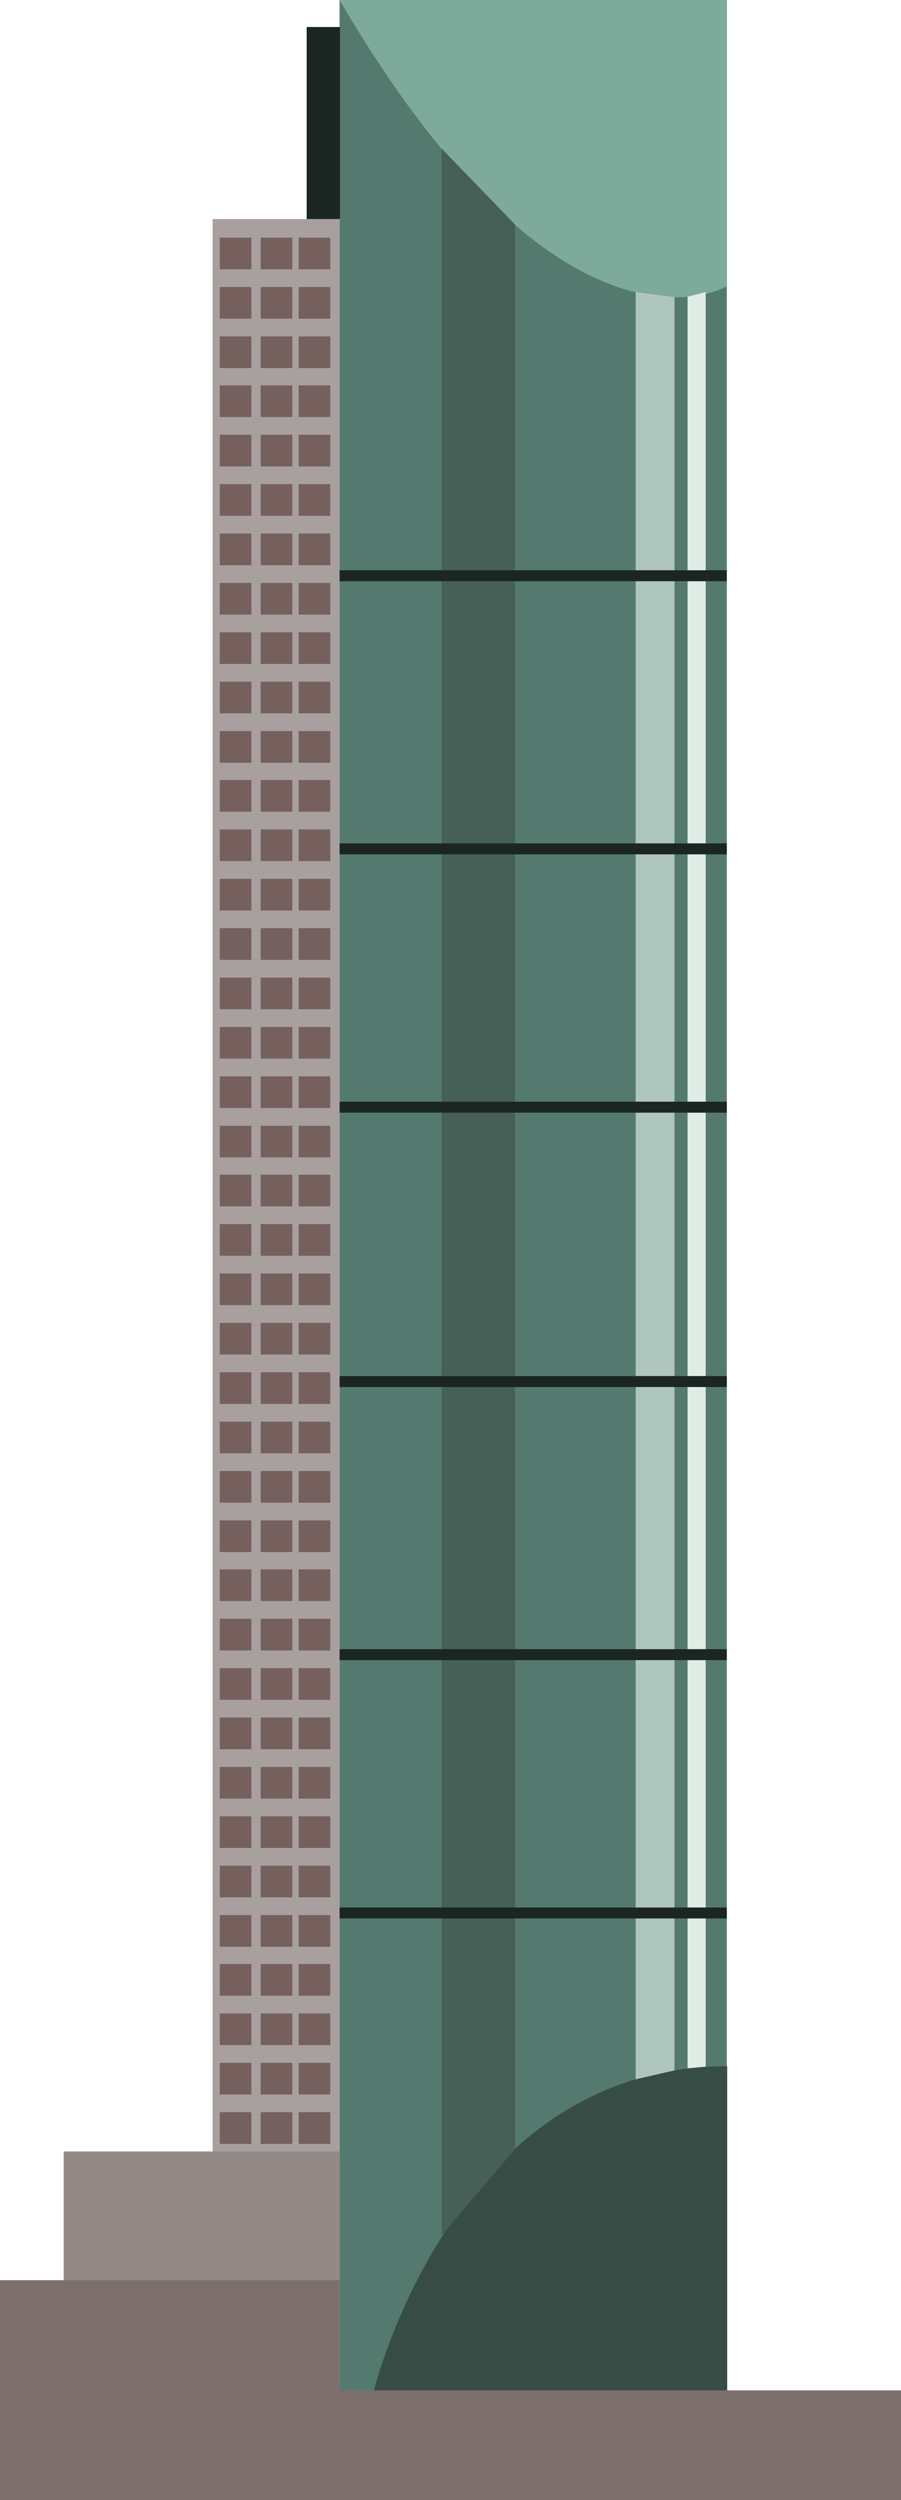 <?xml version="1.0" encoding="utf-8"?>
<!-- Generator: Adobe Illustrator 18.1.0, SVG Export Plug-In . SVG Version: 6.00 Build 0)  -->
<!DOCTYPE svg PUBLIC "-//W3C//DTD SVG 1.1//EN" "http://www.w3.org/Graphics/SVG/1.1/DTD/svg11.dtd">
<svg version="1.1" id="Layer_1" xmlns="http://www.w3.org/2000/svg" xmlns:xlink="http://www.w3.org/1999/xlink" x="0px" y="0px"
	 viewBox="0 0 213.6 592.3" enable-background="new 0 0 213.6 592.3" xml:space="preserve">
<g>
	<rect x="80.5" fill="#547A6F" width="91.8" height="567.6"/>
	<path fill="#7DAA9B" d="M80.5,0h91.8v67.8C172.4,67.8,133.7,90.9,80.5,0z"/>
	<path fill="#384C46" d="M88.3,567.6c0,0,18.2-78.1,84.1-78.1v78.1H88.3z"/>
	<polygon fill="#AFC6BE" points="159.9,490.5 150.7,492.6 150.7,69.2 159.9,70.4 	"/>
	<polygon fill="#466057" points="122.1,509.1 104.7,529.6 104.7,35.2 122.1,53.2 	"/>
	<polygon fill="#DFEDE6" points="167.3,489.6 163,490 163,70.3 167.3,69.2 	"/>
	<g>
		<rect x="80.5" y="135.1" fill="#1B2622" width="91.8" height="2.6"/>
		<rect x="80.5" y="261" fill="#1B2622" width="91.8" height="2.6"/>
		<rect x="80.5" y="199.8" fill="#1B2622" width="91.8" height="2.6"/>
		<rect x="80.5" y="326" fill="#1B2622" width="91.8" height="2.6"/>
		<rect x="80.5" y="451.9" fill="#1B2622" width="91.8" height="2.6"/>
		<rect x="80.5" y="390.7" fill="#1B2622" width="91.8" height="2.6"/>
	</g>
	<rect x="50.4" y="51.9" fill="#A8A09E" width="30.1" height="459.6"/>
	<rect x="72.7" y="6.4" fill="#1B2622" width="7.9" height="45.5"/>
	<rect x="15.1" y="509.7" fill="#938987" width="65.4" height="32.2"/>
	<rect x="0" y="540.2" fill="#7C6F6D" width="80.5" height="52.2"/>
	<rect x="76.5" y="566.3" fill="#7C6F6D" width="137.4" height="26.1"/>
	<g>
		<rect x="52.1" y="56.3" fill="#75605E" width="7.5" height="7.5"/>
		<rect x="61.8" y="56.3" fill="#75605E" width="7.5" height="7.5"/>
		<rect x="70.8" y="56.3" fill="#75605E" width="7.5" height="7.5"/>
	</g>
	<g>
		<rect x="52.1" y="68" fill="#75605E" width="7.5" height="7.5"/>
		<rect x="61.8" y="68" fill="#75605E" width="7.5" height="7.5"/>
		<rect x="70.8" y="68" fill="#75605E" width="7.5" height="7.5"/>
	</g>
	<g>
		<rect x="52.1" y="79.7" fill="#75605E" width="7.5" height="7.5"/>
		<rect x="61.8" y="79.7" fill="#75605E" width="7.5" height="7.5"/>
		<rect x="70.8" y="79.7" fill="#75605E" width="7.5" height="7.5"/>
	</g>
	<g>
		<rect x="52.1" y="91.3" fill="#75605E" width="7.5" height="7.5"/>
		<rect x="61.8" y="91.3" fill="#75605E" width="7.5" height="7.5"/>
		<rect x="70.8" y="91.3" fill="#75605E" width="7.5" height="7.5"/>
	</g>
	<g>
		<rect x="52.1" y="103" fill="#75605E" width="7.5" height="7.5"/>
		<rect x="61.8" y="103" fill="#75605E" width="7.5" height="7.5"/>
		<rect x="70.8" y="103" fill="#75605E" width="7.5" height="7.5"/>
	</g>
	<g>
		<rect x="52.1" y="114.7" fill="#75605E" width="7.5" height="7.5"/>
		<rect x="61.8" y="114.7" fill="#75605E" width="7.5" height="7.5"/>
		<rect x="70.8" y="114.7" fill="#75605E" width="7.5" height="7.5"/>
	</g>
	<g>
		<rect x="52.1" y="126.4" fill="#75605E" width="7.5" height="7.5"/>
		<rect x="61.8" y="126.4" fill="#75605E" width="7.5" height="7.5"/>
		<rect x="70.8" y="126.4" fill="#75605E" width="7.5" height="7.5"/>
	</g>
	<g>
		<rect x="52.1" y="138.1" fill="#75605E" width="7.5" height="7.5"/>
		<rect x="61.8" y="138.1" fill="#75605E" width="7.5" height="7.5"/>
		<rect x="70.8" y="138.1" fill="#75605E" width="7.5" height="7.5"/>
	</g>
	<g>
		<rect x="52.1" y="149.8" fill="#75605E" width="7.5" height="7.5"/>
		<rect x="61.8" y="149.8" fill="#75605E" width="7.5" height="7.5"/>
		<rect x="70.8" y="149.8" fill="#75605E" width="7.5" height="7.5"/>
	</g>
	<g>
		<rect x="52.1" y="161.5" fill="#75605E" width="7.5" height="7.5"/>
		<rect x="61.8" y="161.5" fill="#75605E" width="7.5" height="7.5"/>
		<rect x="70.8" y="161.5" fill="#75605E" width="7.5" height="7.5"/>
	</g>
	<g>
		<rect x="52.1" y="173.2" fill="#75605E" width="7.5" height="7.5"/>
		<rect x="61.8" y="173.2" fill="#75605E" width="7.5" height="7.5"/>
		<rect x="70.8" y="173.2" fill="#75605E" width="7.5" height="7.5"/>
	</g>
	<g>
		<rect x="52.1" y="184.8" fill="#75605E" width="7.5" height="7.5"/>
		<rect x="61.8" y="184.8" fill="#75605E" width="7.5" height="7.5"/>
		<rect x="70.8" y="184.8" fill="#75605E" width="7.5" height="7.5"/>
	</g>
	<g>
		<rect x="52.1" y="196.5" fill="#75605E" width="7.5" height="7.5"/>
		<rect x="61.8" y="196.5" fill="#75605E" width="7.5" height="7.5"/>
		<rect x="70.8" y="196.5" fill="#75605E" width="7.5" height="7.5"/>
	</g>
	<g>
		<rect x="52.1" y="208.2" fill="#75605E" width="7.5" height="7.5"/>
		<rect x="61.8" y="208.2" fill="#75605E" width="7.5" height="7.5"/>
		<rect x="70.8" y="208.2" fill="#75605E" width="7.5" height="7.5"/>
	</g>
	<g>
		<rect x="52.1" y="219.9" fill="#75605E" width="7.5" height="7.5"/>
		<rect x="61.8" y="219.9" fill="#75605E" width="7.5" height="7.5"/>
		<rect x="70.8" y="219.9" fill="#75605E" width="7.5" height="7.5"/>
	</g>
	<g>
		<rect x="52.1" y="231.6" fill="#75605E" width="7.5" height="7.5"/>
		<rect x="61.8" y="231.6" fill="#75605E" width="7.5" height="7.5"/>
		<rect x="70.8" y="231.6" fill="#75605E" width="7.5" height="7.5"/>
	</g>
	<g>
		<rect x="52.1" y="243.3" fill="#75605E" width="7.5" height="7.5"/>
		<rect x="61.8" y="243.3" fill="#75605E" width="7.5" height="7.5"/>
		<rect x="70.8" y="243.3" fill="#75605E" width="7.5" height="7.5"/>
	</g>
	<g>
		<rect x="52.1" y="255" fill="#75605E" width="7.5" height="7.5"/>
		<rect x="61.8" y="255" fill="#75605E" width="7.5" height="7.5"/>
		<rect x="70.8" y="255" fill="#75605E" width="7.5" height="7.5"/>
	</g>
	<g>
		<rect x="52.1" y="266.7" fill="#75605E" width="7.5" height="7.5"/>
		<rect x="61.8" y="266.7" fill="#75605E" width="7.5" height="7.5"/>
		<rect x="70.8" y="266.7" fill="#75605E" width="7.5" height="7.5"/>
	</g>
	<g>
		<rect x="52.1" y="278.3" fill="#75605E" width="7.5" height="7.5"/>
		<rect x="61.8" y="278.3" fill="#75605E" width="7.5" height="7.5"/>
		<rect x="70.8" y="278.3" fill="#75605E" width="7.5" height="7.5"/>
	</g>
	<g>
		<rect x="52.1" y="290" fill="#75605E" width="7.5" height="7.5"/>
		<rect x="61.8" y="290" fill="#75605E" width="7.5" height="7.5"/>
		<rect x="70.8" y="290" fill="#75605E" width="7.5" height="7.5"/>
	</g>
	<g>
		<rect x="52.1" y="301.7" fill="#75605E" width="7.5" height="7.5"/>
		<rect x="61.8" y="301.7" fill="#75605E" width="7.5" height="7.5"/>
		<rect x="70.8" y="301.7" fill="#75605E" width="7.5" height="7.5"/>
	</g>
	<g>
		<rect x="52.1" y="313.4" fill="#75605E" width="7.5" height="7.5"/>
		<rect x="61.8" y="313.4" fill="#75605E" width="7.5" height="7.5"/>
		<rect x="70.8" y="313.4" fill="#75605E" width="7.5" height="7.5"/>
	</g>
	<g>
		<rect x="52.1" y="325.1" fill="#75605E" width="7.5" height="7.5"/>
		<rect x="61.8" y="325.1" fill="#75605E" width="7.5" height="7.5"/>
		<rect x="70.8" y="325.1" fill="#75605E" width="7.5" height="7.5"/>
	</g>
	<g>
		<rect x="52.1" y="336.8" fill="#75605E" width="7.5" height="7.5"/>
		<rect x="61.8" y="336.8" fill="#75605E" width="7.5" height="7.5"/>
		<rect x="70.8" y="336.8" fill="#75605E" width="7.5" height="7.5"/>
	</g>
	<g>
		<rect x="52.1" y="348.5" fill="#75605E" width="7.5" height="7.5"/>
		<rect x="61.8" y="348.5" fill="#75605E" width="7.5" height="7.5"/>
		<rect x="70.8" y="348.5" fill="#75605E" width="7.5" height="7.5"/>
	</g>
	<g>
		<rect x="52.1" y="360.2" fill="#75605E" width="7.5" height="7.5"/>
		<rect x="61.8" y="360.2" fill="#75605E" width="7.5" height="7.5"/>
		<rect x="70.8" y="360.2" fill="#75605E" width="7.5" height="7.5"/>
	</g>
	<g>
		<rect x="52.1" y="371.8" fill="#75605E" width="7.5" height="7.5"/>
		<rect x="61.8" y="371.8" fill="#75605E" width="7.5" height="7.5"/>
		<rect x="70.8" y="371.8" fill="#75605E" width="7.5" height="7.5"/>
	</g>
	<g>
		<rect x="52.1" y="383.5" fill="#75605E" width="7.5" height="7.5"/>
		<rect x="61.8" y="383.5" fill="#75605E" width="7.5" height="7.5"/>
		<rect x="70.8" y="383.5" fill="#75605E" width="7.5" height="7.5"/>
	</g>
	<g>
		<rect x="52.1" y="395.2" fill="#75605E" width="7.5" height="7.5"/>
		<rect x="61.8" y="395.2" fill="#75605E" width="7.5" height="7.5"/>
		<rect x="70.8" y="395.2" fill="#75605E" width="7.5" height="7.5"/>
	</g>
	<g>
		<rect x="52.1" y="406.9" fill="#75605E" width="7.5" height="7.5"/>
		<rect x="61.8" y="406.9" fill="#75605E" width="7.5" height="7.5"/>
		<rect x="70.8" y="406.9" fill="#75605E" width="7.5" height="7.5"/>
	</g>
	<g>
		<rect x="52.1" y="418.6" fill="#75605E" width="7.5" height="7.5"/>
		<rect x="61.8" y="418.6" fill="#75605E" width="7.5" height="7.5"/>
		<rect x="70.8" y="418.6" fill="#75605E" width="7.5" height="7.5"/>
	</g>
	<g>
		<rect x="52.1" y="430.3" fill="#75605E" width="7.5" height="7.5"/>
		<rect x="61.8" y="430.3" fill="#75605E" width="7.5" height="7.5"/>
		<rect x="70.8" y="430.3" fill="#75605E" width="7.5" height="7.5"/>
	</g>
	<g>
		<rect x="52.1" y="442" fill="#75605E" width="7.5" height="7.5"/>
		<rect x="61.8" y="442" fill="#75605E" width="7.5" height="7.5"/>
		<rect x="70.8" y="442" fill="#75605E" width="7.5" height="7.5"/>
	</g>
	<g>
		<rect x="52.1" y="453.7" fill="#75605E" width="7.5" height="7.5"/>
		<rect x="61.8" y="453.7" fill="#75605E" width="7.5" height="7.5"/>
		<rect x="70.8" y="453.7" fill="#75605E" width="7.5" height="7.5"/>
	</g>
	<g>
		<rect x="52.1" y="465.3" fill="#75605E" width="7.5" height="7.5"/>
		<rect x="61.8" y="465.3" fill="#75605E" width="7.5" height="7.5"/>
		<rect x="70.8" y="465.3" fill="#75605E" width="7.5" height="7.5"/>
	</g>
	<g>
		<rect x="52.1" y="477" fill="#75605E" width="7.5" height="7.5"/>
		<rect x="61.8" y="477" fill="#75605E" width="7.5" height="7.5"/>
		<rect x="70.8" y="477" fill="#75605E" width="7.5" height="7.5"/>
	</g>
	<g>
		<rect x="52.1" y="488.7" fill="#75605E" width="7.5" height="7.5"/>
		<rect x="61.8" y="488.7" fill="#75605E" width="7.5" height="7.5"/>
		<rect x="70.8" y="488.7" fill="#75605E" width="7.5" height="7.5"/>
	</g>
	<g>
		<rect x="52.1" y="500.4" fill="#75605E" width="7.5" height="7.5"/>
		<rect x="61.8" y="500.4" fill="#75605E" width="7.5" height="7.5"/>
		<rect x="70.8" y="500.4" fill="#75605E" width="7.5" height="7.5"/>
	</g>
</g>
</svg>
